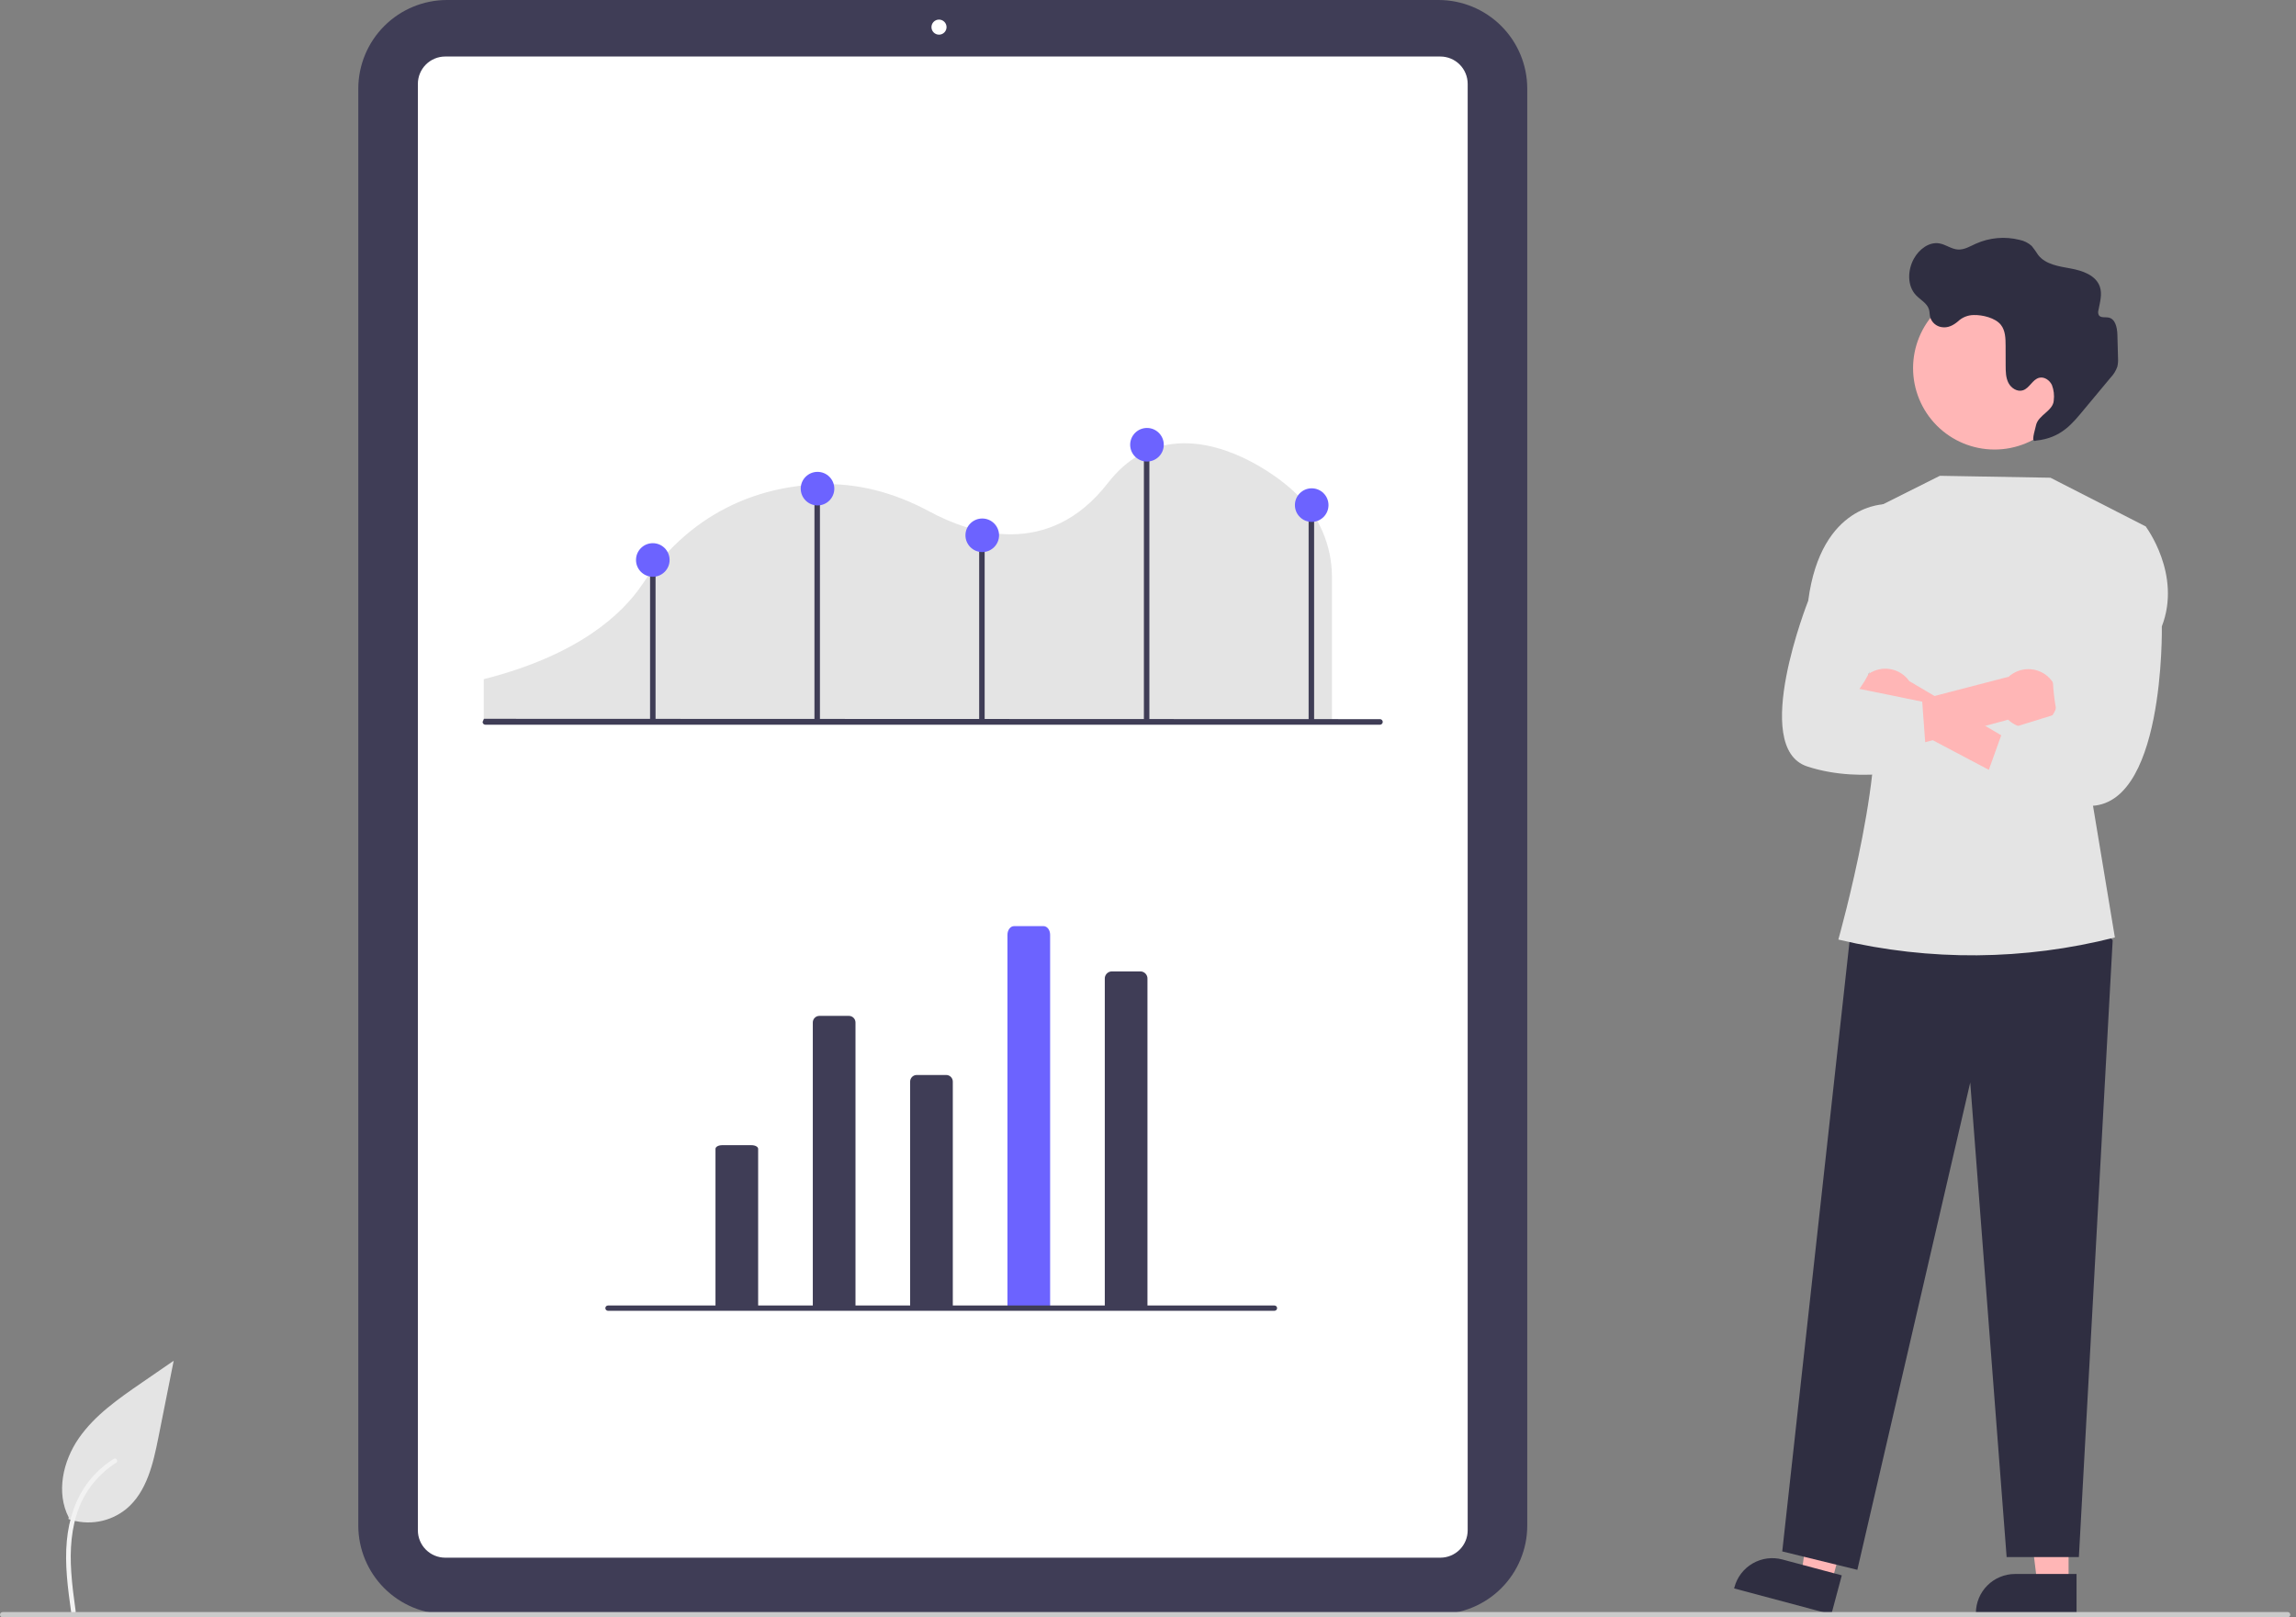 <svg width="132" height="93" viewBox="0 0 132 93" fill="none" xmlns="http://www.w3.org/2000/svg">
<rect x="0" y="0" width="132" height="93" fill="#808080" stroke="none"/>
<g clip-path="url(#clip0)">
<path d="M3.933 87.348C4.493 87.544 5.094 87.594 5.679 87.491C6.263 87.388 6.811 87.136 7.27 86.76C8.439 85.78 8.806 84.164 9.104 82.669L9.986 78.245L8.139 79.516C6.812 80.429 5.454 81.372 4.534 82.696C3.615 84.019 3.214 85.826 3.952 87.258" fill="#E4E4E4"/>
<path d="M4.091 92.704C3.904 91.343 3.712 89.965 3.843 88.59C3.96 87.369 4.332 86.176 5.091 85.198C5.494 84.68 5.984 84.236 6.54 83.886C6.685 83.795 6.818 84.025 6.674 84.115C5.713 84.722 4.969 85.619 4.551 86.675C4.089 87.85 4.014 89.131 4.095 90.379C4.143 91.134 4.245 91.884 4.348 92.633C4.356 92.667 4.351 92.703 4.334 92.733C4.317 92.763 4.289 92.786 4.255 92.796C4.221 92.805 4.185 92.801 4.154 92.783C4.124 92.766 4.101 92.737 4.092 92.703L4.091 92.704Z" fill="#F2F2F2"/>
<path d="M82.707 92.82H25.696C24.345 92.818 23.049 92.281 22.094 91.326C21.138 90.371 20.601 89.077 20.599 87.726V5.094C20.601 3.743 21.138 2.449 22.094 1.494C23.049 0.539 24.345 0.002 25.696 0H82.707C84.059 0.002 85.354 0.539 86.31 1.494C87.265 2.449 87.803 3.743 87.804 5.094V87.726C87.803 89.077 87.265 90.371 86.31 91.326C85.354 92.281 84.059 92.818 82.707 92.82V92.82Z" fill="#3F3D56"/>
<path d="M82.808 89.57H25.596C25.179 89.569 24.78 89.404 24.485 89.109C24.191 88.815 24.025 88.416 24.024 88V4.82C24.025 4.404 24.191 4.005 24.485 3.71C24.78 3.416 25.179 3.25 25.596 3.25H82.808C83.224 3.25 83.624 3.416 83.918 3.71C84.213 4.005 84.378 4.404 84.379 4.82V88C84.378 88.416 84.213 88.815 83.918 89.109C83.624 89.404 83.224 89.569 82.808 89.57V89.57Z" fill="white"/>
<path d="M53.985 1.993C54.224 1.993 54.418 1.799 54.418 1.56C54.418 1.321 54.224 1.127 53.985 1.127C53.745 1.127 53.551 1.321 53.551 1.56C53.551 1.799 53.745 1.993 53.985 1.993Z" fill="white"/>
<path d="M27.812 41.479H76.576V33.126C76.568 32.245 76.385 31.375 76.036 30.566C75.688 29.756 75.181 29.025 74.546 28.415L74.532 28.402C73.662 27.528 70.751 25.312 67.739 25.5C66.148 25.599 64.787 26.365 63.691 27.777C60.282 32.175 55.804 30.69 53.438 29.414C51.353 28.289 49.223 27.761 47.108 27.845C44.146 27.961 39.977 29.051 36.936 33.59C35.775 35.322 33.249 37.673 27.812 39.054L27.812 41.479Z" fill="#E4E4E4"/>
<path d="M79.335 41.673H27.906C27.863 41.673 27.822 41.656 27.792 41.626C27.762 41.596 27.745 41.555 27.745 41.512L27.823 41.333L79.335 41.352C79.377 41.352 79.418 41.368 79.448 41.399C79.479 41.429 79.496 41.47 79.496 41.512C79.496 41.555 79.479 41.596 79.448 41.626C79.418 41.656 79.377 41.673 79.335 41.673H79.335Z" fill="#3F3D56"/>
<path d="M37.688 32.2H37.373V41.447H37.688V32.2Z" fill="#3F3D56"/>
<path d="M47.139 27.881H46.824V41.447H47.139V27.881Z" fill="#3F3D56"/>
<path d="M56.609 30.72H56.294V41.447H56.609V30.72Z" fill="#3F3D56"/>
<path d="M66.079 25.514H65.764V41.447H66.079V25.514Z" fill="#3F3D56"/>
<path d="M75.55 29.143H75.234V41.447H75.55V29.143Z" fill="#3F3D56"/>
<path d="M47.001 29.063C47.534 29.063 47.966 28.631 47.966 28.098C47.966 27.565 47.534 27.133 47.001 27.133C46.467 27.133 46.035 27.565 46.035 28.098C46.035 28.631 46.467 29.063 47.001 29.063Z" fill="#6C63FF"/>
<path d="M65.941 26.539C66.475 26.539 66.907 26.107 66.907 25.574C66.907 25.041 66.475 24.609 65.941 24.609C65.408 24.609 64.975 25.041 64.975 25.574C64.975 26.107 65.408 26.539 65.941 26.539Z" fill="#6C63FF"/>
<path d="M56.471 31.745C57.004 31.745 57.437 31.313 57.437 30.78C57.437 30.247 57.004 29.815 56.471 29.815C55.938 29.815 55.505 30.247 55.505 30.78C55.505 31.313 55.938 31.745 56.471 31.745Z" fill="#6C63FF"/>
<path d="M37.531 33.165C38.064 33.165 38.496 32.733 38.496 32.2C38.496 31.666 38.064 31.234 37.531 31.234C36.997 31.234 36.565 31.666 36.565 32.2C36.565 32.733 36.997 33.165 37.531 33.165Z" fill="#6C63FF"/>
<path d="M75.411 30.01C75.945 30.01 76.377 29.578 76.377 29.044C76.377 28.512 75.945 28.079 75.411 28.079C74.878 28.079 74.446 28.512 74.446 29.044C74.446 29.578 74.878 30.01 75.411 30.01Z" fill="#6C63FF"/>
<path d="M46.729 75.133V58.795C46.729 58.694 46.769 58.598 46.84 58.526C46.912 58.455 47.008 58.415 47.109 58.415H48.803C48.904 58.415 49 58.455 49.071 58.526C49.143 58.598 49.183 58.694 49.183 58.795V58.795V75.176L46.729 75.133Z" fill="#3F3D56"/>
<path d="M52.325 75.184V62.193C52.325 62.093 52.365 61.996 52.436 61.925C52.507 61.854 52.604 61.814 52.704 61.814H54.398C54.499 61.814 54.596 61.854 54.667 61.925C54.738 61.996 54.778 62.093 54.778 62.193V75.156L52.325 75.184Z" fill="#3F3D56"/>
<path d="M63.516 75.126V56.295C63.508 56.187 63.544 56.081 63.615 55.999C63.686 55.917 63.787 55.866 63.895 55.858H65.589C65.697 55.866 65.798 55.917 65.869 55.999C65.94 56.081 65.976 56.187 65.969 56.295V75.176L63.516 75.126Z" fill="#3F3D56"/>
<path d="M41.134 75.152V66.061C41.134 65.944 41.304 65.85 41.513 65.85H43.208C43.417 65.85 43.587 65.944 43.587 66.061V75.176L41.134 75.152Z" fill="#3F3D56"/>
<path d="M57.92 75.12V53.75C57.92 53.476 58.09 53.254 58.3 53.254H59.994C60.203 53.254 60.373 53.476 60.373 53.75V75.176L57.92 75.12Z" fill="#6C63FF"/>
<path d="M73.27 75.373H34.954C34.914 75.373 34.875 75.356 34.847 75.328C34.818 75.299 34.802 75.261 34.802 75.221C34.802 75.18 34.818 75.142 34.847 75.113C34.875 75.085 34.914 75.069 34.954 75.069H73.27C73.311 75.069 73.349 75.085 73.378 75.113C73.406 75.142 73.422 75.18 73.422 75.221C73.422 75.261 73.406 75.299 73.378 75.328C73.349 75.356 73.311 75.373 73.27 75.373Z" fill="#3F3D56"/>
<path d="M118.925 91.093L117.131 91.092L116.277 84.175H118.925L118.925 91.093Z" fill="#FFB6B6"/>
<path d="M119.383 92.831L113.597 92.831V92.757C113.597 92.161 113.834 91.588 114.257 91.166C114.679 90.744 115.252 90.507 115.849 90.507H115.849L119.383 90.507L119.383 92.831Z" fill="#2F2E41"/>
<path d="M105.293 91.033L103.56 90.57L104.523 83.667L107.081 84.351L105.293 91.033Z" fill="#FFB6B6"/>
<path d="M105.286 92.831L99.697 91.337L99.716 91.266C99.87 90.69 100.247 90.198 100.764 89.899C101.281 89.601 101.896 89.519 102.473 89.674L102.473 89.674L105.887 90.586L105.286 92.831Z" fill="#2F2E41"/>
<path d="M119.957 52.327L121.46 54.072L119.517 89.536H115.364L113.271 62.248L106.781 90.268L102.464 89.21L106.389 53.621L119.957 52.327Z" fill="#2F2E41"/>
<path d="M107.392 29.431L111.526 27.359L117.884 27.47L123.355 30.268L120.242 45.805L121.587 53.906H121.587C116.39 55.23 110.949 55.275 105.731 54.036L105.689 54.026C105.689 54.026 108.779 43.068 107.464 39.724L107.392 29.431Z" fill="#E4E4E4"/>
<path d="M119.352 21.151C119.348 19.911 118.851 18.723 117.971 17.849C117.092 16.974 115.901 16.484 114.66 16.487C113.419 16.489 112.23 16.983 111.353 17.861C110.477 18.738 109.985 19.928 109.985 21.168C109.985 22.408 110.477 23.597 111.353 24.475C112.23 25.353 113.419 25.847 114.66 25.849C115.901 25.852 117.092 25.362 117.971 24.487C118.851 23.613 119.348 22.425 119.352 21.185C119.352 21.174 119.352 21.162 119.352 21.151Z" fill="#FFB6B6"/>
<path d="M112.571 18.476C112.814 18.247 113.133 18.119 113.466 18.115C113.967 18.099 114.717 18.276 115.036 18.683C115.292 19.009 115.304 19.459 115.305 19.874L115.308 21.021C115.309 21.36 115.313 21.713 115.467 22.015C115.621 22.317 115.975 22.547 116.298 22.444C116.682 22.322 116.851 21.812 117.242 21.721C117.537 21.652 117.839 21.867 117.968 22.14C118.076 22.424 118.112 22.73 118.073 23.031C118.035 23.631 117.174 23.869 117.052 24.458C116.982 24.798 116.735 25.478 117.052 25.335C118.516 25.189 119.158 24.335 119.828 23.53L121.339 21.716C121.512 21.536 121.644 21.322 121.728 21.087C121.766 20.923 121.779 20.754 121.768 20.585C121.76 20.134 121.748 19.684 121.731 19.233C121.717 18.839 121.618 18.343 121.232 18.262C121.031 18.22 120.766 18.293 120.66 18.117C120.62 18.03 120.614 17.93 120.642 17.838C120.727 17.388 120.871 16.917 120.722 16.484C120.499 15.83 119.729 15.562 119.049 15.439C118.369 15.316 117.606 15.21 117.179 14.666C117.065 14.486 116.941 14.312 116.808 14.145C116.612 13.967 116.372 13.846 116.112 13.794C115.268 13.581 114.376 13.66 113.583 14.018C113.254 14.168 112.924 14.37 112.563 14.348C112.188 14.324 111.868 14.06 111.498 13.996C110.9 13.892 110.329 14.34 110.034 14.87C109.669 15.527 109.636 16.426 110.151 16.973C110.408 17.245 110.792 17.433 110.899 17.792C110.943 17.938 110.932 18.096 110.971 18.243C111.016 18.39 111.101 18.522 111.217 18.622C111.334 18.723 111.476 18.788 111.628 18.811C111.993 18.871 112.303 18.704 112.571 18.476Z" fill="#2F2E41"/>
<path d="M106.822 40.759C106.911 40.987 107.049 41.194 107.226 41.363C107.403 41.532 107.616 41.661 107.848 41.739C108.08 41.818 108.327 41.844 108.571 41.817C108.815 41.79 109.049 41.71 109.259 41.582L117.653 46.017L117.925 43.973L109.768 39.166C109.53 38.829 109.177 38.59 108.775 38.496C108.373 38.402 107.95 38.458 107.587 38.654C107.224 38.851 106.945 39.173 106.804 39.561C106.663 39.949 106.67 40.375 106.822 40.759V40.759Z" fill="#FFB6B6"/>
<path d="M118.008 41.112C117.871 41.316 117.691 41.487 117.481 41.613C117.271 41.74 117.036 41.819 116.792 41.844C116.548 41.87 116.302 41.842 116.07 41.762C115.838 41.682 115.626 41.553 115.45 41.383L106.288 43.874L106.368 41.28L115.482 38.914C115.788 38.637 116.185 38.481 116.598 38.477C117.01 38.473 117.411 38.62 117.722 38.892C118.033 39.163 118.234 39.538 118.287 39.948C118.34 40.357 118.241 40.771 118.008 41.112V41.112Z" fill="#FFB6B6"/>
<path d="M121.569 30.38L123.355 30.268C123.355 30.268 125.446 33.026 124.286 36.019C124.286 36.019 124.487 46.771 119.855 46.329C115.223 45.887 113.759 45.887 113.759 45.887L115.15 42.011L118.26 41.051C118.26 41.051 117.301 36.825 119.116 35.066L121.569 30.38Z" fill="#E4E4E4"/>
<path d="M108.669 30.286L108.417 28.992C108.417 28.992 104.694 28.905 103.957 34.544C103.957 34.544 100.609 42.983 103.891 44.069C107.173 45.156 110.783 44.069 110.783 44.069L110.511 40.348L106.9 39.611C106.9 39.611 108.765 37.199 107.75 35.107L108.669 30.286Z" fill="#E4E4E4"/>
<path d="M131.521 93H0.152C0.112 93 0.073 92.984 0.045 92.956C0.016 92.927 0 92.888 0 92.848C0 92.808 0.016 92.769 0.045 92.741C0.073 92.712 0.112 92.696 0.152 92.696H131.521C131.562 92.696 131.6 92.712 131.629 92.741C131.657 92.769 131.673 92.808 131.673 92.848C131.673 92.888 131.657 92.927 131.629 92.956C131.6 92.984 131.562 93 131.521 93Z" fill="#CACACA"/>
</g>
<defs>
<clipPath id="clip0">
<rect width="131.673" height="93" fill="white"/>
</clipPath>
</defs>
</svg>
